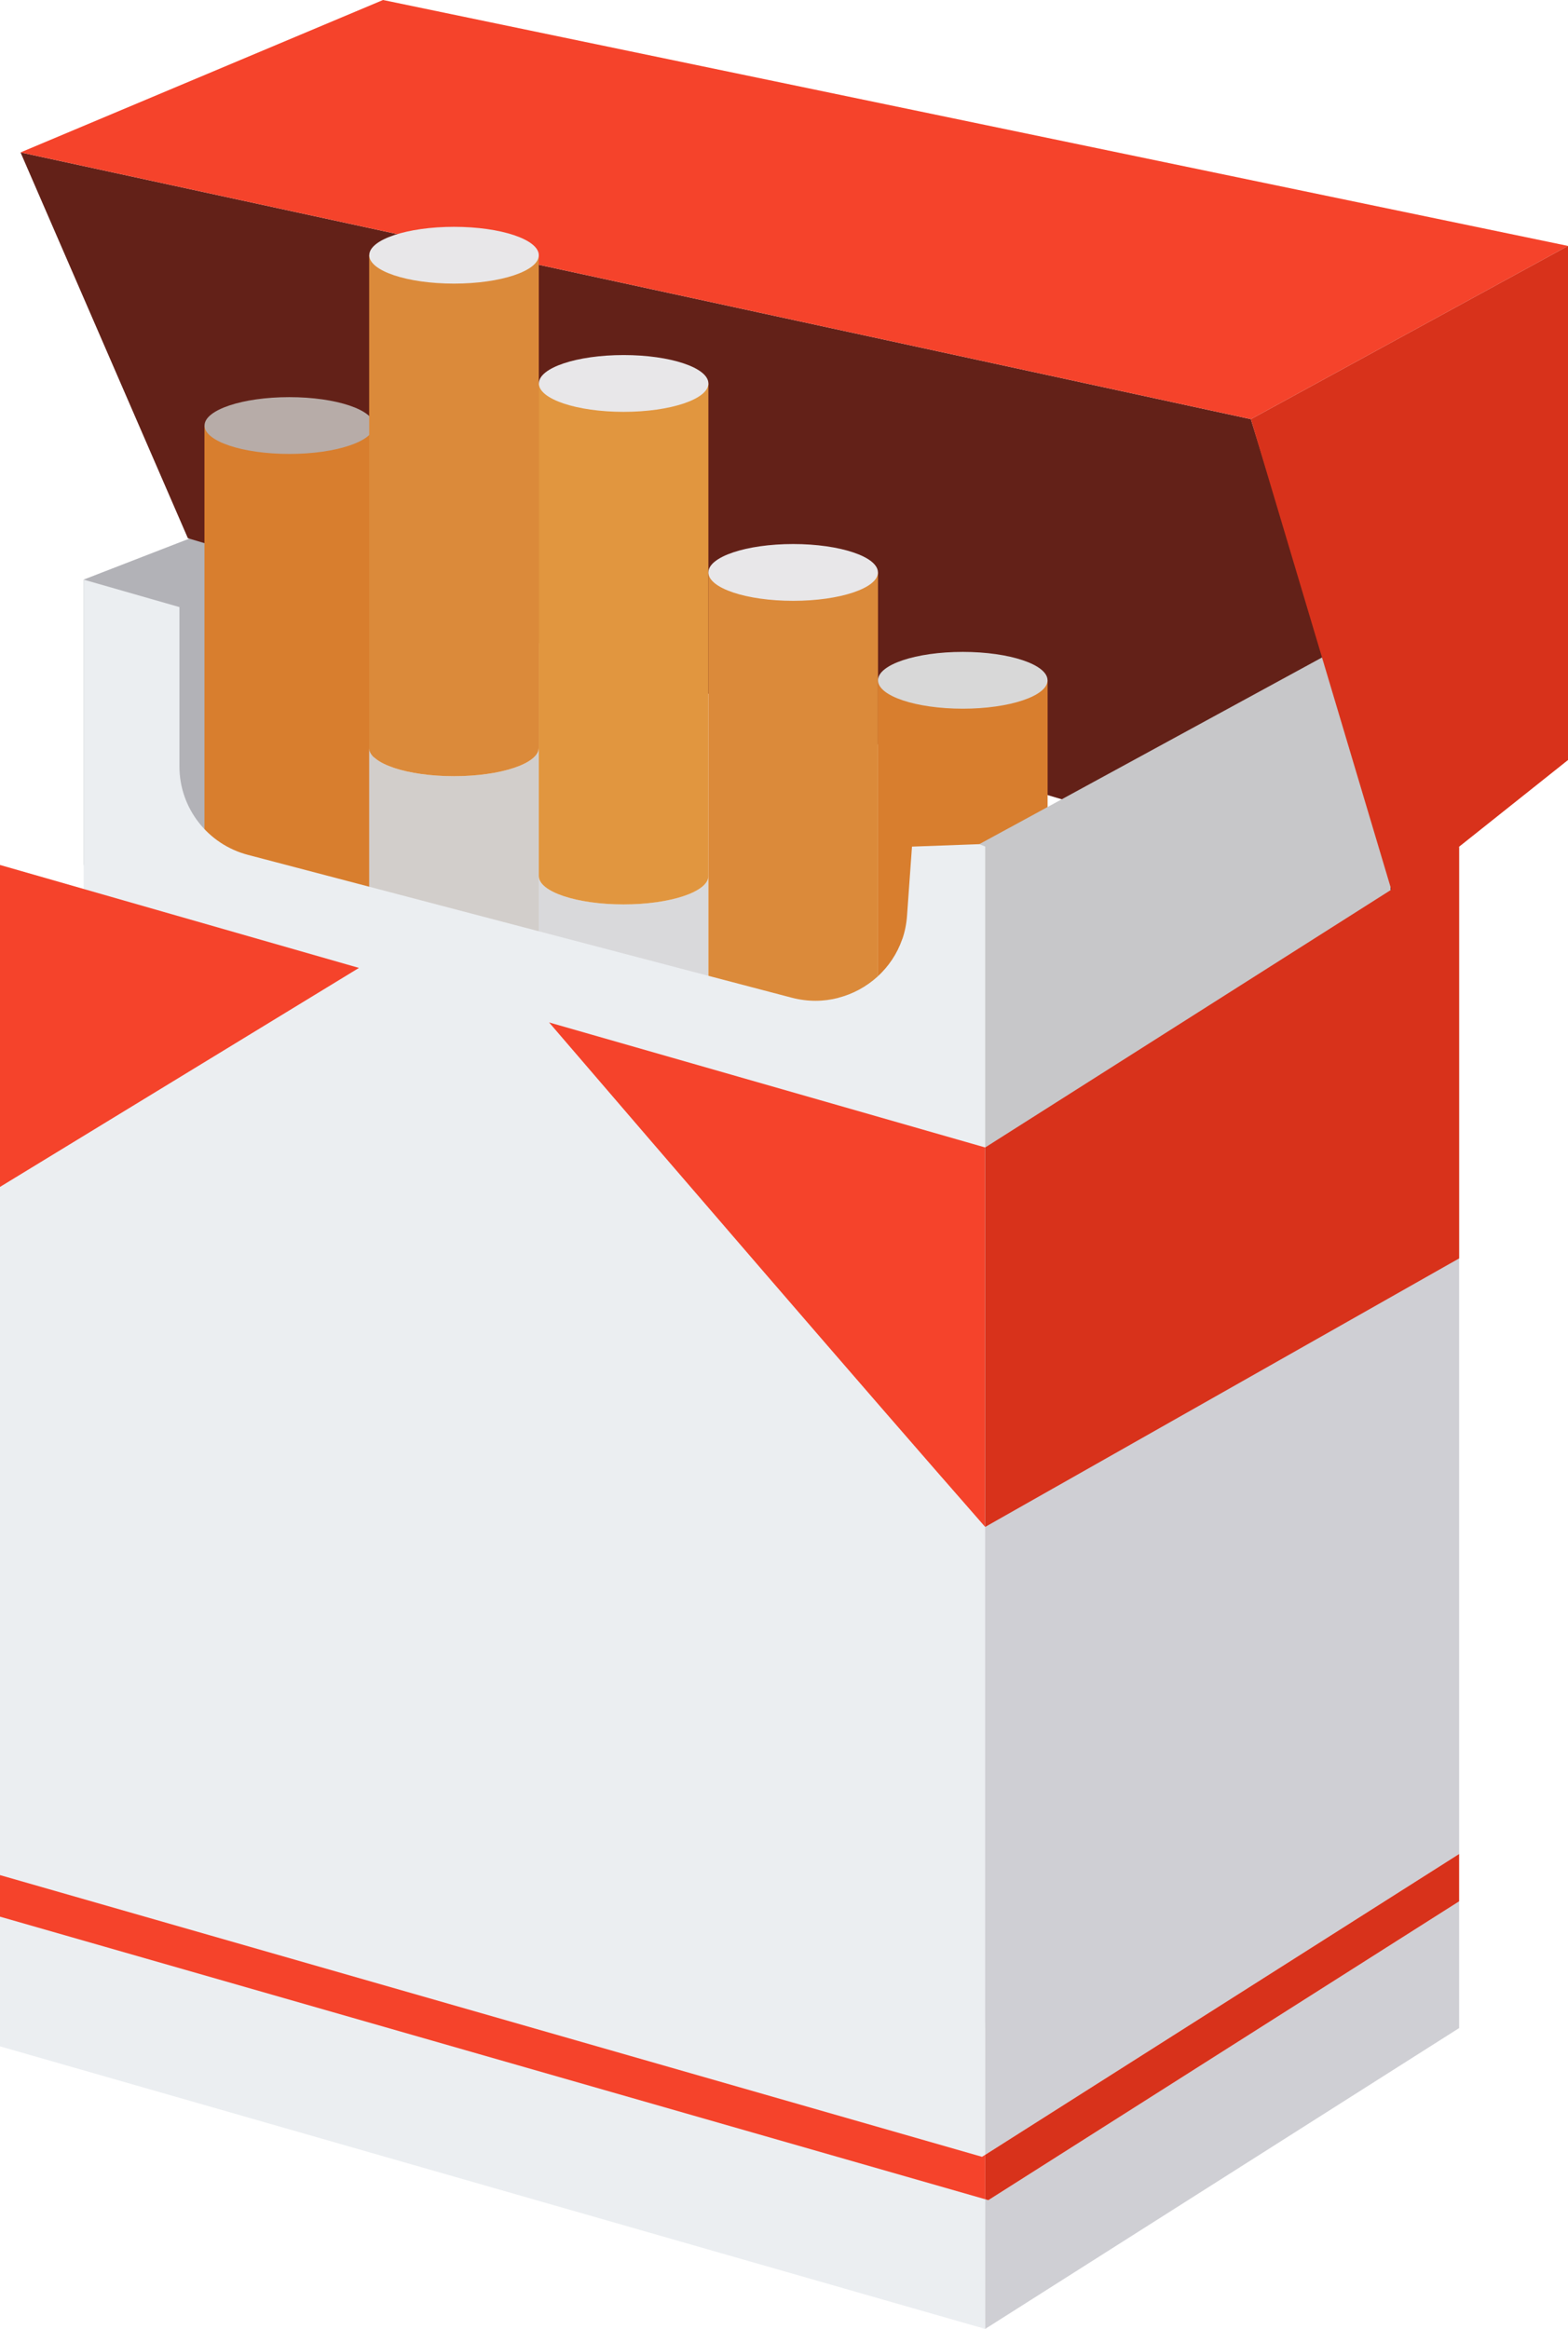 <svg xmlns="http://www.w3.org/2000/svg" width="101" height="150" viewBox="0 0 101 150" fill="none">
  <g clip-path="url(#clip0_2770_3758)">
    <path d="M5.387 37.331L15.415 33.442L15.971 55.059L5.387 55.711" fill="#B2B2B7"/>
    <path d="M1.323 9.817L12.101 34.664L90.135 57.977L80.572 26.997L1.323 9.817Z" fill="#632118"/>
    <path d="M1.323 9.817L24.672 0L101 15.839L80.572 26.997L1.323 9.817Z" fill="#F5432B"/>
    <path d="M24.095 59.133V73.76H13.175V59.133C13.175 60.144 15.618 60.962 18.635 60.962C21.652 60.962 24.099 60.144 24.099 59.133H24.095Z" fill="#D2CECB"/>
    <path d="M24.095 27.408V59.133C24.095 60.144 21.651 60.962 18.63 60.962C15.609 60.962 13.17 60.144 13.17 59.133V27.408H24.095Z" fill="#D87E2E"/>
    <path d="M18.635 29.237C21.651 29.237 24.095 28.418 24.095 27.408C24.095 26.398 21.651 25.579 18.635 25.579C15.619 25.579 13.175 26.398 13.175 27.408C13.175 28.418 15.619 29.237 18.635 29.237Z" fill="#B7ACA8"/>
    <path d="M34.705 48.163V62.79H23.78V48.163C23.78 49.174 26.224 49.992 29.241 49.992C32.258 49.992 34.705 49.174 34.705 48.163Z" fill="#D2CECB"/>
    <path d="M34.705 16.439V48.164C34.705 49.175 32.262 49.993 29.241 49.993C26.22 49.993 23.78 49.175 23.78 48.164V16.439H34.705Z" fill="#DB8A3A"/>
    <path d="M29.245 18.267C32.261 18.267 34.706 17.448 34.706 16.438C34.706 15.428 32.261 14.609 29.245 14.609C26.23 14.609 23.785 15.428 23.785 16.438C23.785 17.448 26.23 18.267 29.245 18.267Z" fill="#E8E7E9"/>
    <path d="M45.63 56.418V71.045H34.705V56.418C34.705 57.429 37.149 58.247 40.166 58.247C43.182 58.247 45.63 57.429 45.63 56.418Z" fill="#D9D9DB"/>
    <path d="M45.63 24.697V56.422C45.63 57.433 43.187 58.251 40.166 58.251C37.145 58.251 34.705 57.433 34.705 56.422V24.697H45.63Z" fill="#E1963F"/>
    <path d="M40.17 26.526C43.186 26.526 45.63 25.707 45.63 24.697C45.63 23.687 43.186 22.868 40.17 22.868C37.154 22.868 34.71 23.687 34.71 24.697C34.71 25.707 37.154 26.526 40.17 26.526Z" fill="#E8E7E9"/>
    <path d="M56.555 68.594V83.221H45.63V68.594C45.63 69.605 48.074 70.423 51.09 70.423C54.107 70.423 56.555 69.605 56.555 68.594Z" fill="#D2CECB"/>
    <path d="M56.555 36.869V68.594C56.555 69.605 54.111 70.423 51.09 70.423C48.069 70.423 45.63 69.605 45.63 68.594V36.869H56.555Z" fill="#DB8A3A"/>
    <path d="M51.09 38.698C54.106 38.698 56.551 37.879 56.551 36.869C56.551 35.859 54.106 35.04 51.09 35.04C48.075 35.04 45.63 35.859 45.63 36.869C45.63 37.879 48.075 38.698 51.09 38.698Z" fill="#E8E7E9"/>
    <path d="M67.48 75.541V90.168H56.555V75.541C56.555 76.552 58.998 77.37 62.015 77.37C65.032 77.37 67.48 76.552 67.48 75.541Z" fill="#D2CECB"/>
    <path d="M67.48 43.816V75.542C67.48 76.552 65.036 77.371 62.015 77.371C58.994 77.371 56.555 76.552 56.555 75.542V43.816H67.48Z" fill="#D87E2E"/>
    <path d="M62.015 45.645C65.031 45.645 67.475 44.826 67.475 43.816C67.475 42.806 65.031 41.987 62.015 41.987C59 41.987 56.555 42.806 56.555 43.816C56.555 44.826 59 45.645 62.015 45.645Z" fill="#D8D8D8"/>
    <path d="M89.571 39.94V116.035L65.019 129.407L65.015 129.411L63.459 130.259L63.032 130.49L54.004 135.407V64.269C55.891 63.78 57.46 62.384 58.115 60.504C58.697 59.716 59.072 58.791 59.154 57.78L59.266 56.448L63.08 54.37L65.015 53.317H65.019L89.571 39.94Z" fill="#C7C7C9"/>
    <path d="M63.459 54.52V130.615H63.455L63.032 130.49L54.004 127.818L5.387 113.426V37.332L11.558 39.101V49.368C11.558 52.04 13.373 54.379 15.971 55.06L51 64.26C52.03 64.53 53.056 64.517 54.004 64.269C55.891 63.78 57.46 62.384 58.115 60.504C58.283 60.024 58.386 59.519 58.425 58.983L58.52 57.651L58.744 54.529L63.08 54.37L63.455 54.52H63.459Z" fill="#EBEEF1"/>
    <path d="M63.459 73.906V150L0 131.801V55.711L23.121 62.341L35.369 65.853L63.459 73.906Z" fill="#EBEEF1"/>
    <path d="M0 55.711L23.121 62.341L0 76.446V55.711Z" fill="#F5432B"/>
    <path d="M63.459 73.906V98.346C55.697 89.496 42.937 74.668 35.369 65.853L63.459 73.906Z" fill="#F5432B"/>
    <path d="M93.988 54.528V119.409L63.459 138.786V73.905L93.988 54.528Z" fill="#CFCFD4"/>
    <path d="M63.661 141.707L93.988 122.459V130.623L63.459 150V141.647L63.661 141.707Z" fill="#CFCFD4"/>
    <path d="M93.988 119.41V122.46L63.661 141.708L63.459 141.648V138.787L93.988 119.41Z" fill="#D8321B"/>
    <path d="M63.459 138.786V141.648L0 123.448V120.771L63.256 138.915L63.459 138.786Z" fill="#F5432B"/>
    <path d="M101 15.839V48.952L89.791 57.874L80.573 26.997L101 15.839Z" fill="#D8321B"/>
    <path d="M93.988 54.528V81.05L63.459 98.345V73.905L93.988 54.528Z" fill="#D8321B"/>
  </g>
  <defs>
    <clipPath id="clip0_2770_3758">
      <rect width="101" height="150" fill="white"/>
    </clipPath>
  </defs>
</svg>